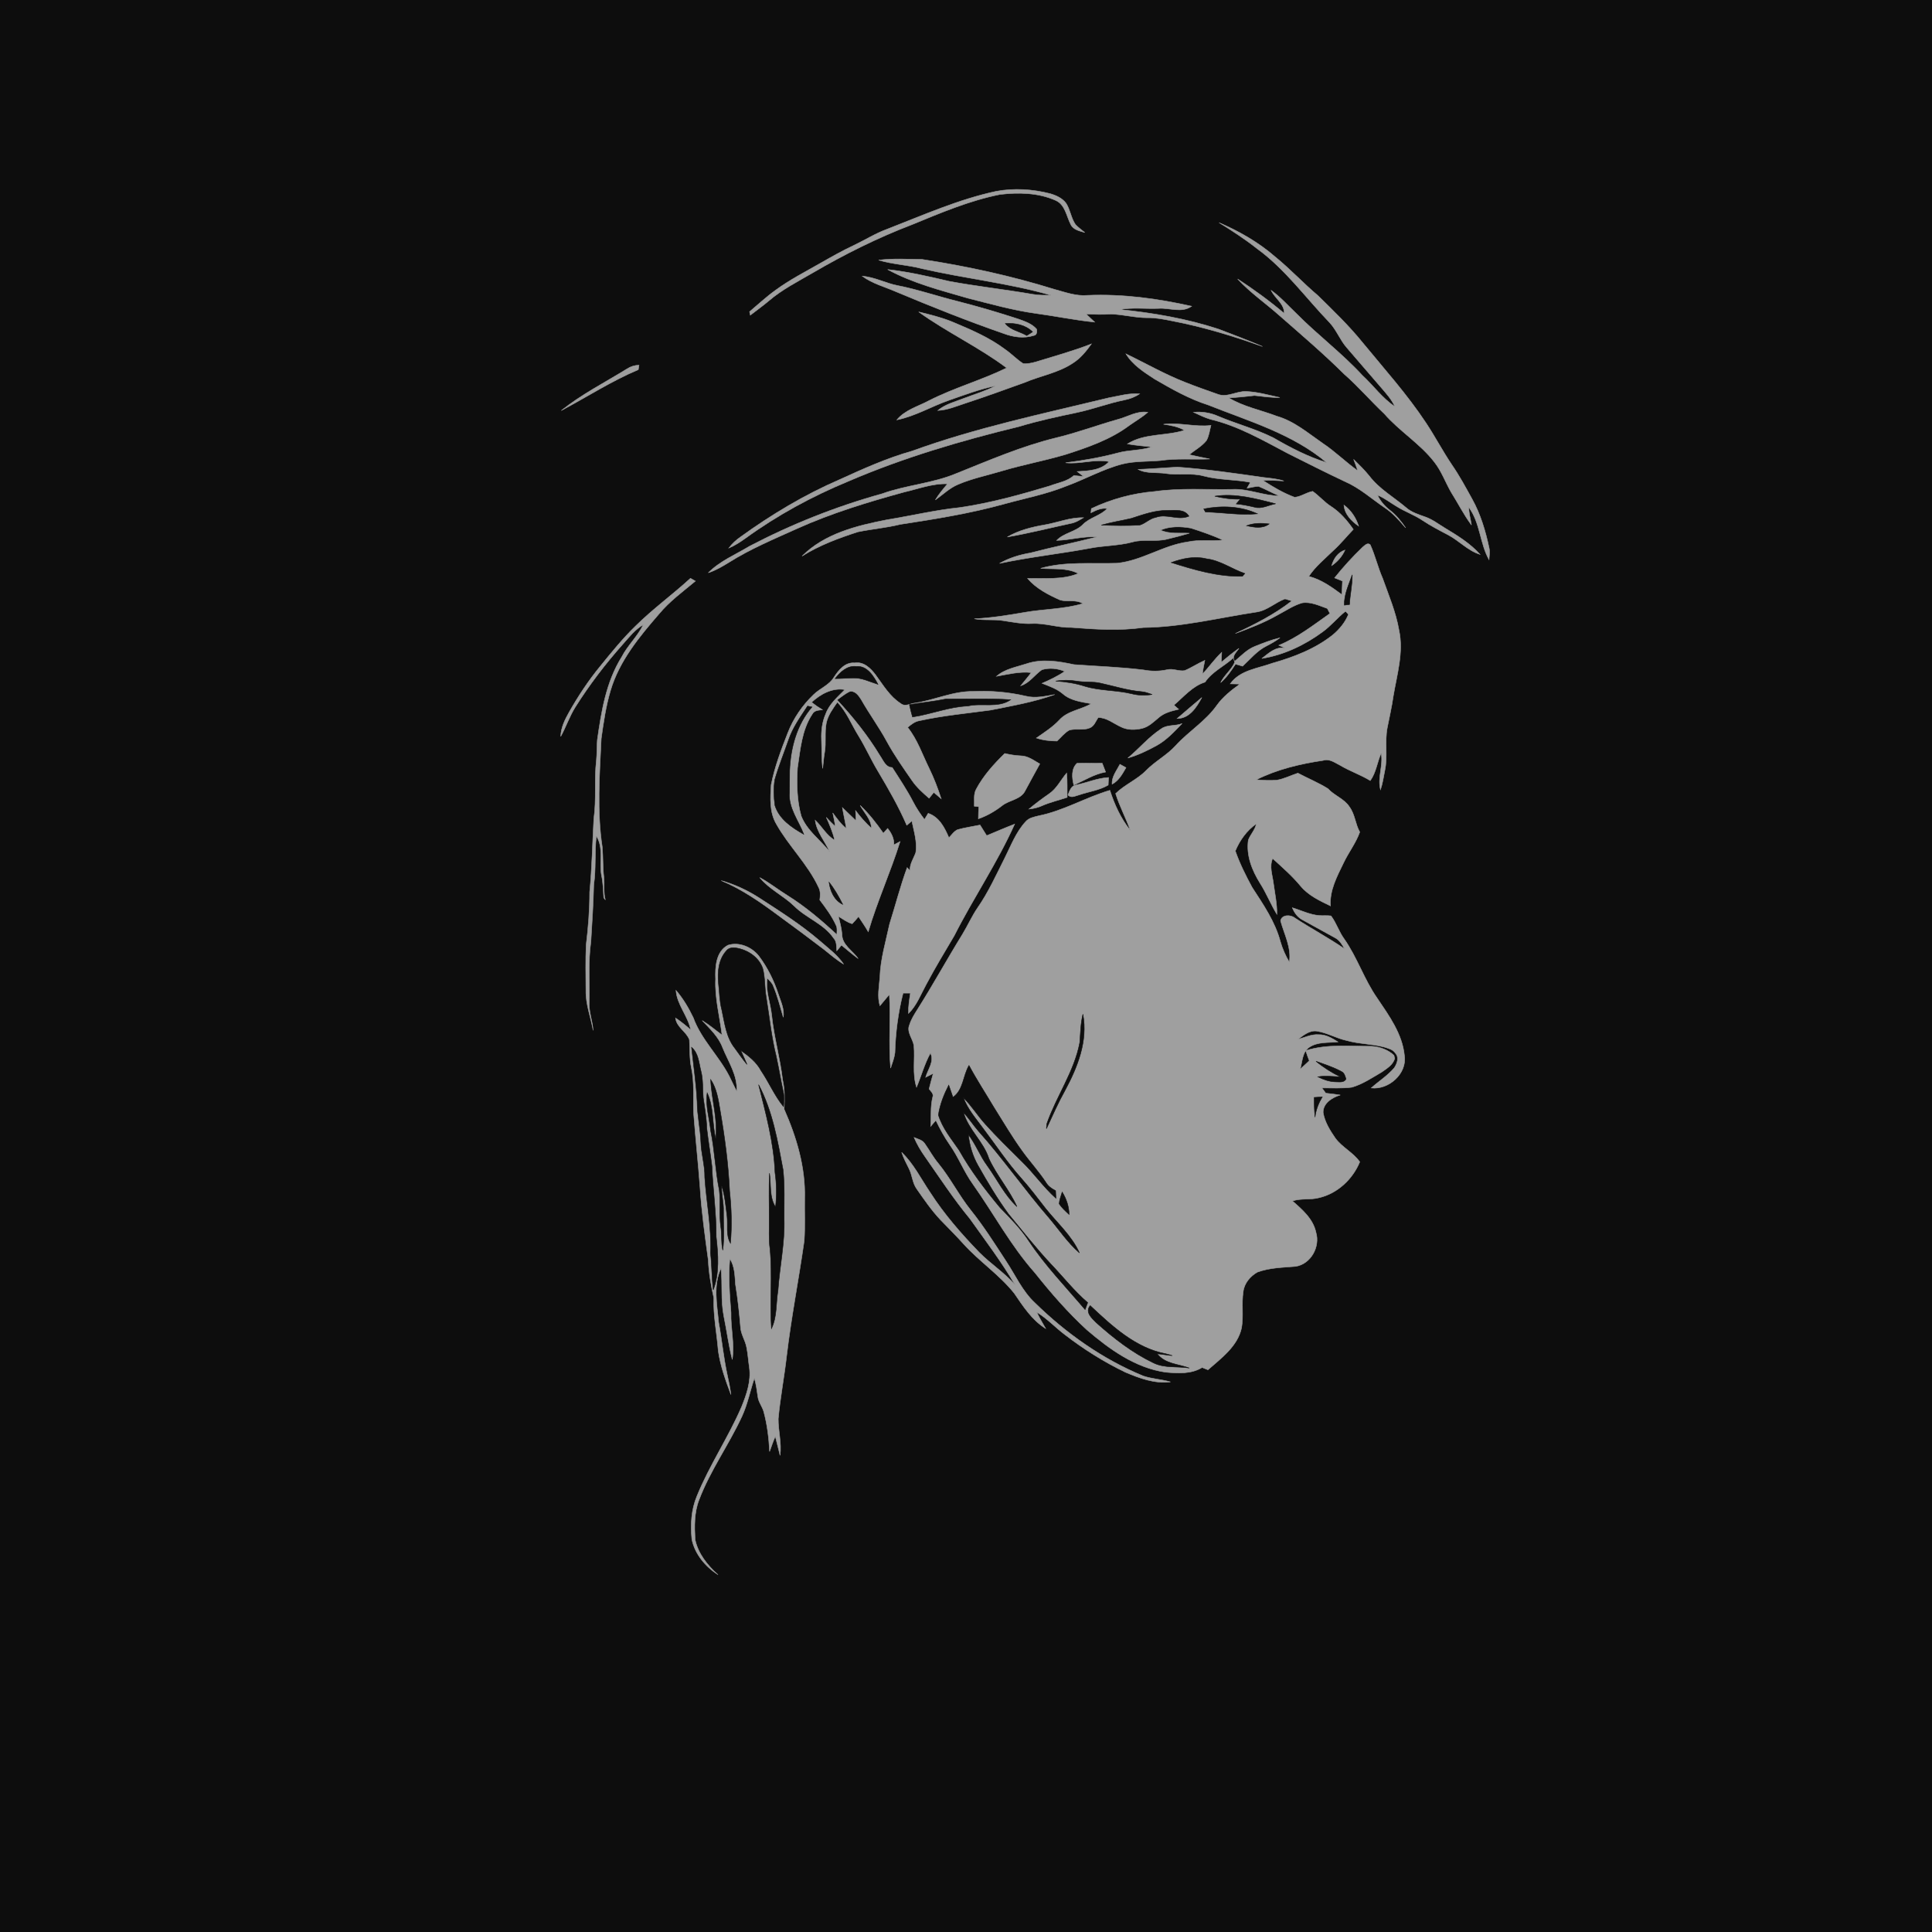 <?xml version="1.0" encoding="utf-8"?>
<svg xmlns="http://www.w3.org/2000/svg" height="1024pt" version="1.1" viewBox="0 0 1024 1024" width="1024pt">
<path d="M 0.00 0.00 L 1024.00 0.00 L 1024.00 1024.00 L 0.00 1024.00 L 0.00 0.00 Z" fill="#0d0d0d" opacity="1.00" stroke="#0d0d0d" stroke-width="0.25"/>
<path d="M 528.07 101.38 C 537.48 99.64 547.28 100.26 556.54 102.63 C 559.75 103.56 563.05 105.01 565.08 107.80 C 567.26 111.26 567.67 115.56 569.98 118.96 C 571.45 120.59 573.29 121.82 574.96 123.24 C 572.18 122.40 568.70 121.78 567.43 118.78 C 565.21 114.42 564.55 108.47 559.57 106.23 C 550.36 102.11 539.94 101.90 530.08 103.05 C 513.85 106.27 498.54 112.82 483.30 119.07 C 465.07 126.03 447.56 134.78 430.72 144.61 C 422.77 149.24 414.47 153.44 407.46 159.46 C 404.31 162.13 400.93 164.50 397.68 167.05 C 397.58 166.58 397.39 165.65 397.30 165.19 C 401.81 161.41 406.11 157.38 410.89 153.94 C 418.54 148.28 427.05 143.97 435.28 139.25 C 440.85 136.09 446.43 132.91 452.24 130.20 C 458.27 127.35 463.94 123.74 470.23 121.45 C 489.25 114.08 508.04 105.67 528.07 101.38 Z" fill="#9f9f9f" opacity="1.00" stroke="#9f9f9f" stroke-width="0.25"/>
<path d="M 646.15 118.02 C 656.85 122.64 667.09 128.47 675.89 136.16 C 683.79 142.55 690.67 150.05 698.44 156.59 C 706.67 164.67 715.02 172.69 722.28 181.69 C 733.72 195.63 745.84 209.09 755.81 224.17 C 760.64 231.45 764.69 239.22 769.58 246.46 C 773.56 252.23 776.88 258.42 780.27 264.55 C 784.74 272.61 787.37 281.54 789.28 290.51 C 789.70 292.54 789.38 294.61 789.21 296.65 C 784.33 287.89 784.57 277.06 778.48 268.86 C 778.51 272.05 779.44 275.12 779.89 278.25 C 775.80 272.72 772.72 266.55 769.05 260.74 C 766.04 255.45 763.98 249.59 760.15 244.78 C 752.58 235.04 741.78 228.56 733.71 219.29 C 726.49 212.50 720.06 204.91 712.58 198.40 C 701.51 187.42 689.64 177.31 677.93 167.05 C 670.68 160.60 662.58 155.04 655.99 147.88 C 664.57 153.45 672.85 159.51 680.67 166.11 C 680.82 161.02 675.71 158.17 673.75 153.89 C 678.64 157.38 682.63 161.92 686.96 166.05 C 698.23 177.47 711.17 187.12 722.06 198.95 C 727.91 204.34 732.60 211.03 739.28 215.47 C 737.55 211.53 734.57 208.40 731.83 205.16 C 725.77 198.25 719.88 191.19 713.83 184.27 C 710.30 180.25 708.46 175.08 704.86 171.13 C 692.09 157.89 681.23 142.61 666.19 131.71 C 659.84 126.68 653.03 122.28 646.15 118.02 Z" fill="#9f9f9f" opacity="1.00" stroke="#9f9f9f" stroke-width="0.25"/>
<path d="M 465.72 137.87 C 473.34 136.90 481.09 137.40 488.75 137.49 C 512.40 141.11 535.87 146.21 558.73 153.32 C 564.51 154.87 570.30 157.08 576.39 156.53 C 594.96 155.74 613.51 158.23 631.59 162.32 C 626.25 166.07 619.92 163.02 614.01 163.48 C 607.14 163.73 600.19 162.88 593.37 164.03 C 611.14 165.85 628.92 168.88 645.92 174.47 C 653.69 177.43 661.48 180.37 669.13 183.64 C 653.49 178.03 637.52 173.21 621.19 170.07 C 616.85 169.18 612.47 168.32 608.02 168.41 C 601.61 168.43 595.35 166.66 588.96 166.47 C 584.52 166.76 580.07 166.62 575.63 166.44 C 577.12 167.89 578.67 169.29 580.19 170.72 C 569.72 169.69 559.41 167.51 548.99 166.11 C 536.77 164.41 524.87 161.04 512.93 158.01 C 498.52 153.81 483.75 150.08 470.50 142.85 C 481.52 144.07 492.34 146.56 503.12 149.10 C 517.83 151.82 532.72 153.44 547.47 156.00 C 550.67 156.58 553.94 156.46 557.18 156.50 C 534.66 150.02 511.26 147.60 488.47 142.33 C 480.97 140.37 473.14 140.11 465.72 137.87 Z" fill="#9f9f9f" opacity="1.00" stroke="#9f9f9f" stroke-width="0.25"/>
<path d="M 457.05 146.38 C 463.55 146.85 469.36 150.13 475.70 151.34 C 486.43 153.45 496.79 157.03 507.40 159.66 C 518.38 162.46 529.26 165.66 540.02 169.20 C 543.41 170.42 547.06 171.67 549.47 174.51 C 549.68 175.85 549.57 177.62 547.89 177.83 C 542.71 179.50 536.99 178.66 531.98 176.77 C 512.74 170.10 493.82 162.54 475.05 154.67 C 469.01 152.01 462.43 150.35 457.05 146.38 Z" fill="#9f9f9f" opacity="1.00" stroke="#9f9f9f" stroke-width="0.25"/>
<path d="M 486.94 165.32 C 492.95 166.78 498.99 168.24 504.73 170.60 C 514.46 174.68 524.29 178.84 532.78 185.23 C 536.10 187.51 538.88 190.52 542.27 192.69 C 544.58 192.94 546.90 192.42 549.12 191.79 C 558.95 188.77 568.88 186.03 578.47 182.29 C 575.70 186.13 572.66 189.91 568.61 192.47 C 560.85 197.63 551.47 199.15 543.00 202.75 C 532.64 206.49 522.29 210.24 511.82 213.67 C 506.98 215.25 502.19 217.33 497.04 217.58 C 501.08 214.18 506.30 212.94 511.11 211.05 C 516.69 208.91 522.49 207.25 527.80 204.46 C 519.32 206.20 511.19 209.29 503.03 212.12 C 493.71 215.35 485.09 220.59 475.35 222.55 C 479.66 217.27 486.52 215.48 492.31 212.38 C 505.64 205.59 520.15 201.56 533.58 195.01 C 518.81 183.94 501.91 176.10 486.94 165.32 Z" fill="#9f9f9f" opacity="1.00" stroke="#9f9f9f" stroke-width="0.25"/>
<path d="M 532.83 171.47 C 537.99 171.09 543.43 172.17 547.27 175.88 C 546.25 176.53 545.23 177.18 544.22 177.83 C 540.44 175.63 535.72 175.02 532.83 171.47 Z" fill="#0d0d0d" opacity="1.00" stroke="#0d0d0d" stroke-width="0.25"/>
<path d="M 596.78 187.56 C 607.30 192.62 617.45 198.47 628.36 202.71 C 634.02 204.95 639.76 206.97 645.51 208.99 C 650.51 210.84 655.36 207.27 660.42 207.49 C 666.49 207.68 672.40 209.45 678.32 210.69 C 673.82 210.82 669.38 210.12 664.94 209.63 C 660.39 210.15 655.84 210.68 651.25 210.86 C 659.05 215.60 668.24 217.34 676.71 220.58 C 685.95 223.23 693.30 229.61 701.06 234.96 C 707.64 239.32 713.22 244.95 719.64 249.49 C 718.96 247.46 718.22 245.47 717.46 243.48 C 720.32 246.30 723.20 249.11 725.73 252.25 C 730.96 259.13 738.61 263.45 745.13 268.94 C 748.05 271.58 751.86 272.70 755.48 274.01 C 759.36 275.37 762.60 277.96 766.10 280.04 C 772.65 284.00 779.31 288.11 784.46 293.87 C 777.95 291.84 773.33 286.52 767.39 283.43 C 762.83 281.05 758.26 278.66 753.97 275.80 C 749.69 272.91 744.77 271.22 740.40 268.49 C 736.96 266.47 733.82 263.94 730.11 262.42 C 731.57 265.63 733.94 268.30 736.71 270.45 C 740.04 273.01 742.66 276.31 745.02 279.76 C 741.64 275.86 738.24 271.90 733.88 269.06 C 726.90 264.26 720.47 258.48 712.62 255.11 C 702.52 250.37 692.58 245.29 682.60 240.31 C 669.38 233.34 656.22 225.68 641.54 222.22 C 638.44 221.31 635.54 219.84 632.62 218.51 C 637.07 218.08 641.52 218.78 645.62 220.59 C 655.29 224.71 665.56 227.34 674.97 232.08 C 683.95 237.28 693.26 242.12 703.21 245.21 C 685.14 229.94 661.96 223.23 640.36 214.64 C 630.31 211.43 621.09 206.20 612.01 200.93 C 606.36 197.24 600.37 193.46 596.78 187.56 Z" fill="#9f9f9f" opacity="1.00" stroke="#9f9f9f" stroke-width="0.25"/>
<path d="M 332.32 195.52 C 334.21 194.27 336.41 193.59 338.68 193.54 C 338.59 194.14 338.40 195.33 338.31 195.93 C 324.10 201.92 311.08 210.36 297.49 217.60 C 308.28 209.02 320.62 202.73 332.32 195.52 Z" fill="#9f9f9f" opacity="1.00" stroke="#9f9f9f" stroke-width="0.25"/>
<path d="M 587.71 210.85 C 593.09 209.88 598.48 208.26 604.01 208.74 C 601.56 210.41 598.77 211.46 595.87 212.01 C 587.33 213.74 579.16 216.90 570.63 218.68 C 560.36 220.84 550.09 223.04 540.04 226.09 C 509.16 233.59 478.55 242.60 449.34 255.20 C 430.24 263.11 411.97 273.06 395.22 285.20 C 392.40 287.21 389.50 289.15 386.29 290.49 C 388.01 288.16 390.17 286.22 392.53 284.57 C 408.95 272.71 426.40 262.24 445.01 254.20 C 457.55 248.47 470.17 242.79 483.47 239.05 C 517.36 226.72 552.73 219.33 587.71 210.85 Z" fill="#9f9f9f" opacity="1.00" stroke="#9f9f9f" stroke-width="0.25"/>
<path d="M 592.33 222.34 C 597.65 221.00 602.63 217.61 608.35 218.52 C 605.30 221.18 601.79 223.20 598.50 225.52 C 588.54 232.99 576.58 237.06 564.86 240.86 C 553.66 244.17 542.14 246.28 530.95 249.63 C 523.23 251.95 515.26 253.56 507.83 256.74 C 503.27 258.63 499.74 262.15 495.77 264.96 C 497.59 261.89 499.92 259.17 502.21 256.44 C 494.27 256.15 486.77 259.09 479.16 260.83 C 459.89 266.13 440.69 271.94 422.44 280.17 C 410.18 285.71 397.68 290.90 386.28 298.11 C 382.82 300.23 379.30 302.32 375.42 303.58 C 381.61 297.35 389.91 293.95 397.33 289.47 C 419.64 277.81 443.17 268.47 467.43 261.73 C 480.30 257.08 494.24 256.28 506.89 250.96 C 524.31 243.98 541.61 236.46 559.90 232.02 C 570.88 229.38 581.47 225.42 592.33 222.34 Z" fill="#9f9f9f" opacity="1.00" stroke="#9f9f9f" stroke-width="0.25"/>
<path d="M 616.68 224.88 C 625.08 223.77 633.39 226.48 641.82 225.46 C 641.11 228.15 640.81 231.02 639.44 233.48 C 636.97 236.59 633.35 238.47 630.34 240.99 C 633.95 241.79 637.56 242.57 641.19 243.28 C 632.45 243.64 623.66 242.81 614.98 244.10 C 608.27 244.69 601.45 244.31 594.87 245.94 C 584.46 248.65 575.04 254.03 564.98 257.69 C 554.48 261.93 543.31 264.06 532.44 267.06 C 514.30 272.11 495.68 275.09 477.11 277.93 C 469.75 279.75 462.19 280.37 454.79 281.88 C 444.53 285.18 434.28 288.96 425.12 294.74 C 437.05 282.83 454.08 278.61 470.11 275.49 C 483.02 273.39 495.79 270.34 508.82 268.99 C 525.03 266.63 540.87 262.21 556.54 257.51 C 560.80 255.86 565.69 255.22 569.17 252.03 C 570.85 252.26 572.55 252.40 574.26 252.50 C 573.15 251.63 572.05 250.78 570.96 249.93 C 576.85 249.57 583.57 249.35 587.87 244.66 C 580.12 243.15 572.52 246.14 564.79 245.27 C 574.08 244.09 583.34 242.51 592.39 240.08 C 598.34 238.43 604.66 238.86 610.54 236.87 C 606.20 236.40 601.85 236.08 597.56 235.29 C 606.60 229.54 617.88 231.23 627.77 228.06 C 624.38 226.08 620.51 225.42 616.68 224.88 Z" fill="#9f9f9f" opacity="1.00" stroke="#9f9f9f" stroke-width="0.25"/>
<path d="M 603.29 248.80 C 610.20 248.54 617.08 247.93 623.98 247.56 C 639.39 248.67 654.70 250.91 669.99 253.09 C 673.50 253.50 677.06 253.79 680.45 254.91 C 676.78 254.70 673.12 254.44 669.45 254.69 C 674.73 258.12 680.25 261.38 686.16 263.56 C 689.55 263.31 692.40 260.99 695.75 260.42 C 699.22 262.85 701.95 266.21 705.57 268.48 C 710.34 271.58 714.07 275.95 717.29 280.59 C 713.73 284.29 710.52 288.30 706.71 291.75 C 702.22 296.18 697.19 300.15 693.70 305.48 C 700.31 307.19 705.82 311.18 711.22 315.16 C 711.31 312.76 711.40 310.36 711.54 307.96 C 710.13 307.41 708.74 306.85 707.36 306.29 C 711.92 300.57 716.87 295.15 722.15 290.08 C 723.29 289.19 724.74 287.39 726.24 288.70 C 728.88 294.45 730.25 300.68 732.80 306.47 C 736.02 315.52 739.85 324.46 741.48 333.97 C 744.03 345.70 740.39 357.48 738.46 369.01 C 737.69 374.61 736.36 380.11 735.30 385.66 C 733.84 393.15 735.59 400.87 733.99 408.34 C 733.29 411.77 732.81 415.26 731.69 418.58 C 730.00 412.10 733.27 405.70 732.04 399.21 C 729.91 403.98 729.38 409.41 726.28 413.75 C 721.17 410.61 715.43 408.71 710.30 405.63 C 707.51 404.25 704.59 401.94 701.32 403.04 C 689.13 404.84 676.93 407.73 665.85 413.27 C 669.42 413.60 673.02 413.74 676.61 413.51 C 680.55 412.88 684.14 410.99 687.91 409.77 C 693.17 412.56 698.76 414.84 703.82 418.00 C 707.21 421.74 712.46 423.34 715.25 427.69 C 718.18 431.64 718.31 436.77 720.70 441.00 C 718.67 446.77 714.82 451.67 712.20 457.16 C 708.72 464.37 704.59 471.88 705.20 480.16 C 699.48 477.40 693.51 474.63 689.36 469.64 C 684.92 464.26 679.66 459.69 674.53 455.01 C 672.65 459.27 674.40 463.75 674.94 468.10 C 675.68 473.58 676.89 479.03 676.78 484.60 C 673.53 479.27 671.24 473.41 667.88 468.14 C 663.63 461.36 660.46 453.40 661.63 445.27 C 662.75 442.25 665.26 439.89 665.87 436.64 C 660.82 440.13 657.04 445.44 654.74 451.02 C 657.07 457.72 660.28 464.10 663.65 470.34 C 669.54 479.39 675.83 488.52 678.63 499.10 C 679.73 502.90 681.35 506.53 683.37 509.94 C 684.57 502.23 680.70 495.25 678.73 488.06 C 679.34 484.70 684.02 484.73 686.21 486.48 C 694.89 492.17 704.09 497.02 712.63 502.91 C 711.44 500.76 710.15 498.51 707.97 497.25 C 702.17 494.01 696.34 490.82 690.52 487.63 C 687.85 486.31 686.06 483.82 684.96 481.12 C 689.68 482.53 694.20 484.84 699.19 485.25 C 701.27 485.40 703.38 485.15 705.46 485.44 C 708.29 489.16 709.62 493.78 712.38 497.57 C 719.35 507.44 723.01 519.17 729.94 529.06 C 736.20 538.35 743.25 547.97 744.38 559.47 C 745.87 569.07 736.01 577.72 726.79 576.65 C 730.81 573.03 735.51 570.12 739.02 565.96 C 740.47 563.78 741.72 560.45 739.61 558.26 C 738.30 556.13 735.69 555.65 733.50 554.93 C 727.07 553.25 720.32 553.33 713.91 551.54 C 708.42 550.37 703.48 547.37 697.93 546.51 C 694.00 545.98 690.82 548.75 687.87 550.90 C 691.52 549.91 695.06 548.09 698.94 548.39 C 702.70 548.29 706.05 550.30 709.14 552.22 C 704.03 552.78 698.45 552.05 693.95 555.06 C 690.12 557.62 690.32 562.77 689.10 566.74 C 690.71 565.23 692.32 563.71 693.96 562.22 C 693.23 560.46 692.64 558.65 692.07 556.85 C 703.39 553.27 715.32 554.56 726.98 554.55 C 731.27 554.83 735.66 556.35 738.82 559.36 C 738.92 559.77 739.11 560.59 739.21 561.00 C 738.36 564.39 735.02 566.33 732.34 568.23 C 727.24 571.20 722.25 574.60 716.54 576.27 C 711.27 576.95 705.93 576.61 700.64 576.63 C 701.32 577.55 702.01 578.48 702.70 579.42 C 705.26 579.66 707.81 580.00 710.37 580.39 C 706.15 581.62 701.11 584.77 701.30 589.71 C 702.11 594.69 704.91 599.12 707.72 603.23 C 711.32 608.15 717.16 610.80 720.70 615.82 C 716.99 624.93 708.97 632.46 699.32 634.78 C 694.64 636.09 689.64 634.98 685.01 636.55 C 690.25 641.11 695.99 646.07 697.49 653.21 C 699.77 660.80 694.78 669.95 686.71 671.22 C 679.91 671.79 672.91 671.87 666.43 674.26 C 662.64 676.41 659.43 680.18 658.93 684.64 C 657.96 690.98 659.16 697.47 658.06 703.80 C 655.93 713.57 647.34 719.79 640.25 726.03 C 639.20 725.61 638.17 725.20 637.14 724.80 C 631.32 728.35 624.33 727.88 617.82 727.31 C 601.74 725.01 588.13 715.16 576.09 704.87 C 566.01 695.63 557.01 685.27 548.51 674.58 C 535.75 660.24 526.70 643.19 515.65 627.60 C 510.90 621.01 508.05 613.31 503.36 606.70 C 500.53 602.62 498.16 598.26 496.02 593.80 C 495.09 594.85 494.18 595.91 493.28 596.98 C 493.66 591.80 493.06 586.55 494.36 581.47 C 495.01 579.67 493.39 578.45 492.43 577.19 C 493.11 574.43 493.88 571.70 494.62 568.96 C 493.28 569.61 491.94 570.30 490.61 570.98 C 491.77 566.82 495.39 562.54 493.15 558.15 C 489.98 563.87 488.31 570.24 485.79 576.25 C 483.46 569.08 485.06 561.50 484.39 554.15 C 483.79 550.42 480.36 546.98 482.09 543.11 C 482.97 540.24 484.60 537.70 486.18 535.18 C 494.50 522.04 501.97 508.40 510.14 495.17 C 512.94 490.57 515.11 485.61 518.15 481.16 C 523.92 472.87 528.07 463.62 532.61 454.63 C 535.90 448.09 538.53 441.02 543.57 435.56 C 545.29 433.50 548.03 433.01 550.50 432.40 C 563.70 429.75 575.41 422.68 588.25 418.88 C 590.70 426.47 594.06 433.89 599.11 440.13 C 596.74 433.50 593.39 427.32 591.31 420.59 C 596.17 415.84 602.67 413.27 607.44 408.42 C 612.25 403.49 618.52 400.29 623.16 395.17 C 630.00 387.65 638.97 382.30 644.90 373.92 C 648.18 369.33 652.63 365.83 657.18 362.57 C 655.46 362.53 653.75 362.50 652.05 362.45 C 657.26 355.12 666.70 354.34 674.50 351.47 C 685.85 348.25 697.15 343.90 706.46 336.48 C 709.95 333.53 712.98 329.90 714.70 325.63 C 714.32 325.21 713.54 324.38 713.16 323.97 C 708.87 327.36 705.43 331.71 700.98 334.92 C 691.49 341.91 680.48 347.14 668.80 349.01 C 672.44 346.23 676.15 342.57 681.18 343.50 C 680.05 342.99 678.93 342.50 677.81 342.02 C 687.70 337.97 696.21 331.28 704.89 325.17 C 704.54 324.50 703.85 323.17 703.50 322.50 C 699.19 321.03 694.82 318.79 690.14 319.54 C 685.49 320.89 681.46 323.70 677.21 325.93 C 670.11 329.99 662.45 332.93 654.81 335.75 C 665.25 330.88 675.60 325.62 684.72 318.49 C 683.81 318.22 681.97 317.68 681.06 317.41 C 675.83 319.34 671.60 323.60 665.94 324.39 C 646.00 327.41 626.24 332.41 605.99 332.61 C 593.39 334.40 580.54 333.57 567.91 332.57 C 560.84 332.78 554.04 330.15 546.96 330.50 C 541.87 330.76 536.88 329.74 531.88 328.98 C 526.77 328.11 521.53 328.96 516.43 327.97 C 525.43 327.54 534.33 326.08 543.20 324.55 C 553.41 322.76 563.96 322.91 573.96 319.91 C 570.30 317.59 565.90 319.10 561.96 318.05 C 555.61 315.22 549.23 311.96 544.62 306.59 C 553.58 306.34 563.06 307.49 571.53 303.97 C 565.33 300.74 558.27 301.82 551.58 301.22 C 564.76 297.48 578.53 298.96 592.04 298.51 C 605.21 297.21 616.43 289.05 629.48 287.23 C 635.67 285.86 642.02 286.93 648.27 286.25 C 642.74 283.75 636.98 281.77 631.21 279.90 C 625.88 278.96 620.12 278.79 615.06 280.98 C 619.91 283.20 625.26 282.35 630.41 282.63 C 626.60 283.74 622.76 284.77 618.90 285.68 C 612.76 287.36 606.28 285.55 600.15 287.31 C 592.69 289.30 584.88 289.10 577.34 290.63 C 561.53 293.54 545.53 295.27 529.80 298.61 C 534.85 295.74 540.42 294.03 546.12 293.07 C 557.80 290.01 569.64 287.59 581.34 284.62 C 574.16 284.04 567.18 286.30 560.04 286.44 C 563.93 282.36 570.08 281.99 573.99 277.99 C 577.66 274.25 583.25 273.39 586.85 269.56 C 583.73 269.04 580.91 270.46 578.21 271.79 C 578.27 271.23 578.39 270.11 578.45 269.55 C 588.98 264.56 600.37 261.44 612.00 260.50 C 625.59 258.56 639.35 259.61 653.03 259.37 C 661.60 258.90 669.61 262.79 678.16 262.84 C 674.35 261.33 670.80 259.27 667.02 257.75 C 664.97 257.84 662.98 258.43 660.96 258.72 C 661.54 257.69 662.13 256.67 662.73 255.66 C 654.56 254.07 646.12 254.44 638.03 252.30 C 631.48 250.46 624.62 252.04 617.98 250.97 C 613.08 250.17 607.84 251.22 603.29 248.80 Z" fill="#9f9f9f" opacity="1.00" stroke="#9f9f9f" stroke-width="0.25"/>
<path d="M 643.86 263.00 C 654.80 261.30 665.60 264.35 676.11 267.01 C 672.41 267.64 668.73 269.93 664.93 268.80 C 661.73 268.05 658.51 267.37 655.24 267.08 C 655.77 266.45 656.85 265.17 657.38 264.53 C 652.81 264.68 648.29 264.05 643.86 263.00 Z" fill="#0d0d0d" opacity="1.00" stroke="#0d0d0d" stroke-width="0.25"/>
<path d="M 638.01 269.74 C 647.49 267.86 657.56 268.23 666.46 272.32 C 657.23 273.21 648.10 271.58 638.90 271.35 C 638.68 270.94 638.23 270.14 638.01 269.74 Z" fill="#0d0d0d" opacity="1.00" stroke="#0d0d0d" stroke-width="0.25"/>
<path d="M 720.10 278.82 C 716.32 276.25 712.66 272.49 712.32 267.70 C 716.08 270.44 718.68 274.43 720.10 278.82 Z" fill="#9f9f9f" opacity="1.00" stroke="#9f9f9f" stroke-width="0.25"/>
<path d="M 599.53 274.79 C 605.84 272.76 612.23 270.40 618.96 270.51 C 622.91 270.60 627.72 269.63 630.16 273.59 C 624.37 276.07 618.37 272.03 612.59 274.22 C 609.37 274.77 607.11 277.44 604.06 278.31 C 597.29 278.70 590.49 278.55 583.72 278.32 C 588.91 276.82 594.27 276.03 599.53 274.79 Z" fill="#0d0d0d" opacity="1.00" stroke="#0d0d0d" stroke-width="0.25"/>
<path d="M 553.69 278.19 C 560.56 277.02 567.18 274.18 574.24 274.39 C 572.47 275.45 570.69 276.57 568.70 277.16 C 557.10 279.65 545.60 282.59 533.91 284.61 C 539.97 281.07 546.83 279.37 553.69 278.19 Z" fill="#9f9f9f" opacity="1.00" stroke="#9f9f9f" stroke-width="0.25"/>
<path d="M 660.73 278.63 C 664.55 277.17 668.68 277.18 672.69 277.69 C 669.18 280.37 664.70 279.52 660.73 278.63 Z" fill="#0d0d0d" opacity="1.00" stroke="#0d0d0d" stroke-width="0.25"/>
<path d="M 705.81 299.81 C 706.86 296.13 709.09 292.79 712.87 291.52 C 711.36 294.90 708.88 297.75 705.81 299.81 Z" fill="#9f9f9f" opacity="1.00" stroke="#9f9f9f" stroke-width="0.25"/>
<path d="M 620.77 298.16 C 626.71 296.01 633.09 294.59 639.37 296.16 C 646.77 297.02 652.87 301.60 659.77 303.97 C 659.34 304.46 658.92 304.95 658.51 305.44 C 645.58 305.77 632.98 302.00 620.77 298.16 Z" fill="#0d0d0d" opacity="1.00" stroke="#0d0d0d" stroke-width="0.25"/>
<path d="M 712.54 320.74 C 712.33 315.09 714.92 309.88 716.71 304.66 C 716.81 309.95 715.52 315.13 715.26 320.40 C 714.58 320.48 713.22 320.65 712.54 320.74 Z" fill="#0d0d0d" opacity="1.00" stroke="#0d0d0d" stroke-width="0.25"/>
<path d="M 336.84 331.85 C 345.99 322.77 356.48 315.21 365.96 306.51 C 366.61 306.88 367.92 307.62 368.57 307.99 C 361.94 313.53 354.86 318.68 349.31 325.38 C 338.81 337.49 328.24 350.29 323.60 365.94 C 321.11 374.24 319.87 382.88 318.67 391.44 C 317.78 410.62 316.31 429.98 319.23 449.07 C 319.67 454.37 319.43 459.70 320.06 464.99 C 320.49 468.96 319.73 473.05 320.85 476.94 C 320.53 476.58 320.27 476.17 319.99 475.80 C 319.73 471.84 319.68 467.85 318.81 463.96 C 317.54 457.06 320.13 449.40 316.08 443.12 C 315.09 451.73 315.96 460.45 314.69 469.04 C 314.47 479.06 313.80 489.05 313.19 499.05 C 311.70 509.65 312.53 520.40 312.33 531.07 C 311.97 536.20 314.03 541.06 314.38 546.13 C 313.12 539.09 310.40 532.25 310.55 525.01 C 310.51 516.98 310.32 508.95 310.67 500.94 C 311.80 491.62 312.55 482.25 312.54 472.85 C 313.80 459.94 314.01 446.96 314.74 434.01 C 316.22 423.73 314.88 413.30 316.11 403.00 C 316.47 399.36 316.28 395.70 316.61 392.07 C 318.76 377.00 321.27 361.44 329.47 348.29 C 332.65 342.11 337.94 337.33 340.97 331.09 C 336.62 333.58 333.51 337.61 330.23 341.29 C 320.88 351.79 312.32 363.00 304.83 374.90 C 301.79 379.79 299.96 385.30 297.20 390.34 C 297.31 385.66 299.42 381.41 301.67 377.43 C 306.51 368.91 311.93 360.69 318.16 353.12 C 324.11 345.79 330.06 338.43 336.84 331.85 Z" fill="#9f9f9f" opacity="1.00" stroke="#9f9f9f" stroke-width="0.25"/>
<path d="M 665.25 342.54 C 669.55 340.83 673.87 339.12 678.39 338.06 C 676.21 339.72 673.83 341.06 671.40 342.31 C 666.31 344.81 662.69 349.31 658.61 353.09 C 657.36 352.71 656.10 352.34 654.85 351.98 C 652.55 355.49 650.19 359.03 646.98 361.78 C 648.88 357.77 652.76 355.04 654.46 350.96 C 654.27 350.39 653.88 349.26 653.69 348.69 C 648.82 353.15 642.47 355.94 638.69 361.54 C 631.99 363.63 627.37 369.33 622.19 373.72 C 622.82 374.28 624.09 375.39 624.72 375.94 C 621.06 376.80 617.22 377.72 614.29 380.22 C 611.52 382.51 608.86 385.24 605.24 386.09 C 601.57 386.93 597.49 386.99 594.07 385.23 C 590.13 383.44 586.59 380.31 582.05 380.32 C 580.72 382.27 579.90 384.98 577.49 385.84 C 574.08 387.23 570.24 385.98 566.77 386.97 C 564.18 388.38 562.37 390.80 560.24 392.77 C 556.53 392.75 552.83 392.35 549.30 391.16 C 553.51 388.21 557.91 385.44 561.45 381.65 C 565.86 376.72 572.91 376.22 578.39 372.98 C 573.15 372.02 567.44 371.38 563.28 367.70 C 560.09 365.02 556.12 363.67 552.31 362.17 C 556.47 360.37 560.58 358.41 564.33 355.85 C 560.56 354.20 556.15 353.82 552.21 354.97 C 548.34 357.67 545.70 362.00 540.98 363.48 C 542.82 361.12 544.84 358.91 546.59 356.48 C 540.34 355.82 534.26 357.37 528.16 358.46 C 532.61 354.55 538.60 353.61 544.05 351.82 C 552.21 349.05 561.00 350.48 569.22 352.25 C 581.51 353.16 593.83 353.56 606.07 355.07 C 610.19 355.86 614.46 355.88 618.56 354.97 C 621.69 354.15 624.77 355.96 627.92 355.42 C 631.60 353.86 634.93 351.60 638.59 350.00 C 638.10 352.43 637.57 354.84 637.32 357.31 C 640.83 353.55 643.76 349.28 647.53 345.75 C 647.45 347.49 647.37 349.23 647.32 350.98 C 650.34 348.42 653.43 345.92 656.66 343.63 C 655.36 345.72 652.55 347.85 654.42 350.48 C 657.85 347.62 660.98 344.18 665.25 342.54 Z" fill="#9f9f9f" opacity="1.00" stroke="#9f9f9f" stroke-width="0.25"/>
<path d="M 442.04 358.93 C 444.50 355.14 447.95 350.87 453.01 351.36 C 457.80 350.57 461.51 354.25 464.12 357.75 C 468.09 363.13 471.60 369.17 477.37 372.85 C 479.62 374.79 482.48 372.92 484.98 372.63 C 495.42 371.08 505.25 366.23 515.96 366.47 C 525.28 366.04 534.61 366.85 543.71 368.97 C 548.79 370.26 554.00 369.00 559.03 368.12 C 547.96 372.10 536.31 374.10 524.81 376.40 C 512.31 378.09 499.70 379.26 487.35 381.98 C 484.89 382.38 482.92 383.96 481.07 385.53 C 486.26 392.00 488.86 399.96 492.50 407.30 C 495.02 412.48 497.08 417.87 498.84 423.34 C 497.51 422.24 496.21 421.11 494.92 419.98 C 494.09 421.01 493.26 422.04 492.44 423.08 C 489.14 420.24 485.86 417.30 483.39 413.69 C 478.73 406.96 474.00 400.24 470.07 393.04 C 465.93 385.36 460.71 378.33 456.43 370.73 C 455.09 368.61 453.05 365.73 450.15 366.59 C 447.81 367.77 445.78 369.46 443.65 370.98 C 452.15 380.13 460.01 389.93 466.46 400.64 C 468.16 403.05 469.38 406.76 472.89 406.78 C 476.73 412.77 480.70 418.69 483.98 425.02 C 485.68 428.31 487.73 431.40 489.99 434.33 C 490.65 433.24 491.31 432.16 491.97 431.07 C 497.79 433.05 500.70 438.71 502.94 444.01 C 504.39 442.53 505.60 440.63 507.54 439.73 C 511.44 438.64 515.48 438.10 519.44 437.27 C 520.59 439.15 521.76 441.03 522.96 442.90 C 527.90 440.85 532.79 438.71 537.78 436.79 C 528.60 457.27 515.91 475.89 505.79 495.89 C 500.73 504.46 495.57 512.98 490.90 521.78 C 488.01 527.04 485.89 532.88 481.52 537.17 C 481.40 533.53 481.99 529.94 482.53 526.37 C 481.23 526.37 479.94 526.37 478.65 526.37 C 476.00 536.68 474.64 547.33 474.33 557.96 C 473.98 560.78 472.92 563.44 472.03 566.12 C 470.92 553.14 472.14 540.09 471.39 527.09 C 469.67 529.06 468.07 531.11 466.37 533.09 C 464.89 528.13 465.99 522.99 466.36 517.97 C 466.67 508.37 469.49 499.11 471.49 489.78 C 474.64 479.81 477.21 469.65 480.81 459.83 C 481.31 460.37 481.80 460.92 482.31 461.48 C 482.11 457.93 484.27 455.02 485.39 451.82 C 486.23 446.15 484.40 440.62 483.30 435.13 C 482.40 435.88 481.50 436.64 480.61 437.40 C 476.30 427.45 470.87 418.03 465.33 408.72 C 461.66 402.62 458.79 396.08 455.06 390.02 C 451.32 384.05 448.81 377.28 443.80 372.17 C 441.44 375.59 438.84 379.04 437.96 383.19 C 436.97 388.28 437.94 393.53 437.07 398.65 C 436.56 401.50 436.41 404.40 436.03 407.28 C 435.40 402.22 435.61 397.10 435.41 392.02 C 435.22 387.36 435.78 382.63 437.68 378.33 C 439.60 373.08 444.01 369.40 447.81 365.52 C 441.13 364.40 434.90 367.85 430.15 372.23 C 431.98 373.68 433.92 375.01 435.92 376.22 C 433.88 376.45 431.52 376.43 430.49 378.56 C 424.92 386.95 424.17 397.32 422.69 407.01 C 422.23 415.52 422.33 424.22 424.64 432.48 C 427.64 440.19 434.69 445.13 439.74 451.41 C 437.22 445.82 432.87 440.98 432.06 434.72 C 435.68 438.09 438.00 442.76 442.39 445.31 C 441.42 441.11 439.72 437.14 437.96 433.22 C 439.49 434.88 441.04 436.51 442.72 438.03 C 442.41 435.62 441.91 433.24 441.39 430.87 C 443.56 433.80 445.69 436.83 448.57 439.13 C 447.98 435.42 447.10 431.76 446.49 428.05 C 448.90 430.35 451.26 432.71 453.70 434.99 C 453.63 433.20 453.55 431.42 453.48 429.65 C 456.01 432.99 458.77 436.16 461.88 438.99 C 461.78 434.22 458.04 430.84 455.92 426.88 C 460.56 431.29 464.53 436.36 468.18 441.61 C 468.94 440.76 469.70 439.91 470.48 439.08 C 472.47 441.60 473.97 444.49 473.77 447.78 C 474.86 447.18 475.95 446.59 477.06 446.02 C 472.05 462.16 464.95 477.60 460.19 493.84 C 458.59 491.09 456.79 488.47 455.04 485.82 C 453.94 487.10 452.88 488.43 451.67 489.62 C 448.95 488.86 446.72 487.05 444.32 485.65 C 445.18 488.73 445.95 491.85 446.27 495.05 C 446.16 500.79 451.89 503.80 454.83 508.08 C 451.77 505.84 448.93 503.34 446.00 500.96 C 445.15 501.95 444.33 502.96 443.51 503.96 C 443.31 501.64 443.58 499.05 441.84 497.23 C 436.57 489.50 427.23 486.59 420.82 480.10 C 415.15 474.65 407.69 471.27 402.69 465.13 C 407.88 467.88 412.46 471.63 417.47 474.69 C 426.91 480.61 435.41 487.84 443.58 495.38 C 443.50 493.83 443.89 492.19 443.27 490.73 C 441.06 485.73 437.77 481.33 434.50 476.99 C 434.78 474.75 434.99 472.37 433.88 470.31 C 428.16 458.00 418.05 448.47 411.45 436.70 C 407.79 430.42 408.29 422.97 408.73 416.00 C 410.59 406.49 414.05 397.40 417.57 388.40 C 420.54 380.76 425.29 373.86 431.19 368.20 C 434.60 364.85 439.50 363.16 442.04 358.93 Z" fill="#9f9f9f" opacity="1.00" stroke="#9f9f9f" stroke-width="0.25"/>
<path d="M 442.63 359.68 C 445.34 356.19 449.06 352.65 453.86 353.23 C 459.59 352.74 462.99 358.34 465.33 362.70 C 460.98 361.36 456.71 359.10 452.03 359.34 C 448.89 359.41 445.76 359.66 442.63 359.68 Z" fill="#0d0d0d" opacity="1.00" stroke="#0d0d0d" stroke-width="0.25"/>
<path d="M 559.54 360.97 C 563.15 360.41 566.84 360.36 570.45 360.98 C 574.72 361.77 579.13 361.11 583.38 362.12 C 590.54 363.69 597.59 365.96 604.92 366.58 C 606.91 366.73 608.78 367.44 610.65 368.09 C 607.04 368.66 603.34 368.62 599.80 367.69 C 591.63 365.72 583.06 366.18 574.99 363.73 C 569.97 362.11 564.78 361.34 559.54 360.97 Z" fill="#0d0d0d" opacity="1.00" stroke="#0d0d0d" stroke-width="0.25"/>
<path d="M 482.01 373.49 C 488.45 372.42 494.94 371.81 501.33 370.50 C 512.77 370.53 524.26 370.09 535.68 370.87 C 528.91 375.47 520.48 372.42 512.98 374.20 C 502.92 374.60 493.51 378.54 483.64 380.01 C 483.04 377.85 482.48 375.68 482.01 373.49 Z" fill="#0d0d0d" opacity="1.00" stroke="#0d0d0d" stroke-width="0.25"/>
<path d="M 623.92 380.83 C 628.27 377.11 632.59 373.35 637.00 369.70 C 634.23 374.77 630.46 380.84 623.92 380.83 Z" fill="#9f9f9f" opacity="1.00" stroke="#9f9f9f" stroke-width="0.25"/>
<path d="M 428.03 374.24 C 428.62 374.36 429.78 374.60 430.37 374.72 C 422.31 383.99 419.01 396.38 418.53 408.44 C 418.49 412.31 418.48 416.18 418.44 420.05 C 417.77 428.21 423.19 434.95 426.01 442.19 C 419.71 438.63 413.00 434.17 410.74 426.89 C 410.11 422.39 409.95 417.73 410.68 413.23 C 412.73 406.13 415.51 399.25 417.95 392.27 C 420.14 385.67 424.27 380.01 428.03 374.24 Z" fill="#0d0d0d" opacity="1.00" stroke="#0d0d0d" stroke-width="0.25"/>
<path d="M 615.42 386.33 C 618.66 383.95 622.93 384.98 626.52 383.50 C 622.40 387.74 618.34 392.21 613.10 395.11 C 608.22 397.78 603.17 400.24 597.80 401.76 C 603.82 396.78 608.83 390.62 615.42 386.33 Z" fill="#9f9f9f" opacity="1.00" stroke="#9f9f9f" stroke-width="0.25"/>
<path d="M 532.54 399.36 C 535.31 399.98 538.10 400.49 540.95 400.59 C 544.79 400.62 547.94 403.05 551.11 404.88 C 548.55 409.56 545.95 414.23 543.44 418.94 C 541.14 423.85 534.96 423.92 531.11 427.03 C 527.30 429.98 523.12 432.40 518.56 433.98 C 518.59 431.84 518.65 429.70 518.77 427.57 C 517.98 427.48 517.18 427.39 516.40 427.31 C 516.55 424.30 515.90 421.03 517.42 418.27 C 521.25 411.09 526.75 405.01 532.54 399.36 Z" fill="#9f9f9f" opacity="1.00" stroke="#9f9f9f" stroke-width="0.25"/>
<path d="M 569.14 416.08 C 568.16 412.32 567.72 407.43 570.84 404.56 C 575.28 404.35 579.73 404.66 584.18 404.50 C 584.77 406.06 585.38 407.62 585.99 409.18 C 579.93 410.28 574.70 413.64 569.14 416.08 Z" fill="#9f9f9f" opacity="1.00" stroke="#9f9f9f" stroke-width="0.25"/>
<path d="M 593.58 405.09 C 594.65 405.67 595.71 406.27 596.80 406.87 C 594.88 410.20 592.99 413.76 589.45 415.64 C 589.16 411.63 591.89 408.46 593.58 405.09 Z" fill="#9f9f9f" opacity="1.00" stroke="#9f9f9f" stroke-width="0.25"/>
<path d="M 556.03 420.75 C 560.11 418.00 562.24 413.39 565.35 409.73 C 565.77 414.02 565.57 418.32 565.63 422.62 C 561.12 424.14 556.46 425.20 552.11 427.13 C 549.98 428.09 547.69 428.59 545.37 428.82 C 548.80 425.96 552.36 423.29 556.03 420.75 Z" fill="#9f9f9f" opacity="1.00" stroke="#9f9f9f" stroke-width="0.25"/>
<path d="M 570.43 416.06 C 576.17 414.84 581.64 412.41 587.56 412.09 C 587.53 413.43 587.47 414.77 587.37 416.11 C 582.62 418.87 577.06 419.56 571.94 421.32 C 569.97 421.78 567.71 423.25 566.05 421.34 C 566.91 419.22 567.76 416.34 570.43 416.06 Z" fill="#9f9f9f" opacity="1.00" stroke="#9f9f9f" stroke-width="0.25"/>
<path d="M 382.28 466.74 C 389.14 468.68 395.68 471.69 401.71 475.48 C 412.93 482.75 424.29 489.91 434.45 498.64 C 438.88 502.54 443.79 506.06 447.14 511.02 C 443.39 508.79 440.10 505.91 436.70 503.20 C 428.77 497.11 420.73 491.17 412.65 485.27 C 403.13 478.20 393.28 471.32 382.28 466.74 Z" fill="#9f9f9f" opacity="1.00" stroke="#9f9f9f" stroke-width="0.25"/>
<path d="M 439.41 467.58 C 442.30 471.18 444.56 475.23 446.66 479.34 C 442.10 477.12 440.07 472.34 439.41 467.58 Z" fill="#0d0d0d" opacity="1.00" stroke="#0d0d0d" stroke-width="0.25"/>
<path d="M 385.80 500.99 C 391.72 499.08 398.48 501.95 402.21 506.74 C 406.80 512.83 410.22 519.77 412.58 527.02 C 413.87 530.95 415.81 534.92 415.16 539.18 C 413.54 533.62 412.13 527.97 409.88 522.61 C 409.28 520.91 407.88 519.73 406.68 518.49 C 405.65 525.18 408.33 531.56 409.02 538.14 C 410.20 549.66 413.46 560.82 414.80 572.32 C 415.97 577.44 415.91 582.69 415.61 587.90 C 422.15 602.70 426.94 618.67 426.49 635.01 C 426.37 642.56 426.76 650.13 426.24 657.68 C 423.33 678.09 419.35 698.34 416.91 718.82 C 415.65 729.90 413.52 740.87 412.49 751.97 C 412.42 758.46 414.35 764.84 413.45 771.38 C 412.54 768.03 411.85 764.63 410.93 761.30 C 409.78 763.92 408.84 766.63 407.89 769.34 C 407.52 762.19 406.66 755.05 404.78 748.14 C 403.98 745.40 402.00 743.10 401.67 740.21 C 401.22 736.92 400.75 733.63 399.84 730.44 C 397.58 737.13 396.24 744.14 393.29 750.60 C 386.32 765.72 376.39 779.36 370.49 794.99 C 367.89 801.67 368.03 808.96 368.41 816.00 C 369.99 823.48 374.98 829.66 380.56 834.65 C 373.90 830.34 368.31 823.77 366.70 815.85 C 365.94 808.15 366.36 800.18 369.39 792.96 C 376.02 776.63 386.02 761.93 393.01 745.76 C 395.68 739.19 398.15 732.15 397.19 724.95 C 396.64 721.29 396.44 717.59 395.69 713.98 C 394.97 710.25 392.58 706.99 392.47 703.12 C 391.86 695.65 391.02 688.20 389.83 680.80 C 389.47 676.12 389.47 671.22 386.83 667.11 C 386.00 676.64 386.69 686.22 387.45 695.73 C 387.21 704.03 389.41 712.27 388.12 720.56 C 386.17 712.96 385.20 705.15 383.62 697.47 C 381.97 689.11 383.01 680.59 382.16 672.18 C 377.86 681.27 380.05 691.32 380.88 700.86 C 382.63 710.17 383.46 719.63 385.51 728.89 C 386.28 732.28 386.96 735.69 387.41 739.15 C 384.60 731.60 381.81 723.94 380.68 715.93 C 379.95 706.58 377.99 697.34 378.34 687.93 C 376.90 681.35 375.66 674.71 375.41 667.96 C 373.66 655.17 371.87 642.38 371.04 629.49 C 370.06 616.33 368.62 603.19 367.63 590.02 C 367.30 582.01 368.15 573.90 366.45 566.00 C 365.38 561.08 365.72 556.04 365.40 551.06 C 363.78 546.70 358.58 544.45 358.05 539.55 C 360.89 541.41 363.51 543.59 366.09 545.81 C 364.62 538.41 358.80 532.50 358.29 524.92 C 362.04 529.24 364.96 534.23 367.44 539.37 C 371.61 550.93 380.91 559.55 386.49 570.35 C 387.86 573.02 389.07 575.79 390.50 578.45 C 391.06 569.98 385.96 562.64 382.93 555.08 C 380.76 549.38 376.26 545.25 372.19 540.92 C 375.91 543.16 379.19 546.01 382.69 548.58 C 381.47 538.72 378.82 528.99 379.28 518.98 C 379.01 512.60 379.42 504.40 385.80 500.99 Z" fill="#9f9f9f" opacity="1.00" stroke="#9f9f9f" stroke-width="0.25"/>
<path d="M 385.00 503.94 C 386.18 502.39 388.16 502.15 389.97 502.40 C 396.08 503.33 402.10 507.17 404.23 513.18 C 405.60 518.21 405.18 523.48 406.11 528.58 C 407.82 539.08 408.86 549.71 411.45 560.05 C 412.80 566.22 413.79 572.47 415.16 578.64 C 415.80 581.24 415.56 583.93 415.30 586.57 C 410.53 580.76 407.62 573.72 403.42 567.52 C 400.96 562.90 396.80 559.61 392.58 556.70 C 393.67 559.19 394.88 561.63 395.92 564.16 C 393.62 561.40 391.58 558.44 389.48 555.55 C 384.87 549.78 384.08 542.16 382.55 535.19 C 381.34 530.56 381.35 525.75 380.79 521.03 C 380.22 515.13 380.83 508.51 385.00 503.94 Z" fill="#0d0d0d" opacity="1.00" stroke="#0d0d0d" stroke-width="0.25"/>
<path d="M 573.97 537.55 C 576.67 551.69 571.14 565.54 564.57 577.77 C 560.87 584.39 557.82 591.34 554.63 598.22 C 554.69 597.23 554.70 596.25 554.95 595.30 C 560.05 580.83 569.36 567.94 572.28 552.70 C 572.71 547.63 572.72 542.52 573.97 537.55 Z" fill="#0d0d0d" opacity="1.00" stroke="#0d0d0d" stroke-width="0.25"/>
<path d="M 366.53 555.09 C 370.26 558.24 370.40 563.34 371.53 567.72 C 372.73 572.29 372.34 577.03 372.72 581.69 C 373.43 587.09 374.48 592.46 374.60 597.92 C 375.35 604.66 376.54 611.35 377.33 618.09 C 377.85 630.60 379.70 643.03 379.60 655.58 C 380.66 664.88 381.41 674.72 378.04 683.66 C 377.21 677.15 377.34 670.55 376.57 664.02 C 377.22 650.58 374.40 637.37 373.54 624.02 C 373.66 617.62 371.61 611.44 371.46 605.06 C 371.19 598.01 369.51 591.08 369.50 584.01 C 369.01 574.32 367.58 564.72 366.53 555.09 Z" fill="#0d0d0d" opacity="1.00" stroke="#0d0d0d" stroke-width="0.25"/>
<path d="M 697.52 562.50 C 702.09 564.16 706.78 565.64 711.06 567.98 C 712.58 568.70 712.93 570.46 713.42 571.93 C 712.27 573.94 709.87 573.37 707.95 573.40 C 704.61 573.36 701.43 572.17 698.47 570.74 C 702.41 570.01 706.40 570.65 710.37 570.73 C 705.80 568.46 701.46 565.75 697.52 562.50 Z" fill="#0d0d0d" opacity="1.00" stroke="#0d0d0d" stroke-width="0.25"/>
<path d="M 505.08 581.58 C 510.64 577.73 510.37 570.16 513.58 564.71 C 517.68 572.36 522.44 579.64 526.88 587.10 C 531.75 594.86 536.39 602.79 541.78 610.21 C 545.82 615.83 550.53 620.93 554.34 626.71 C 555.50 628.73 557.45 630.05 559.49 631.09 C 559.56 632.42 559.61 633.75 559.68 635.11 C 553.00 629.15 547.93 621.69 541.49 615.50 C 534.98 609.01 528.35 602.63 522.22 595.78 C 518.12 591.28 514.94 586.00 510.58 581.73 C 512.84 587.86 517.21 592.83 521.02 598.04 C 527.76 606.92 533.90 616.28 541.36 624.60 C 545.94 629.72 550.05 635.22 554.27 640.63 C 560.39 648.29 568.02 654.96 572.12 664.04 C 565.98 658.73 561.46 651.92 556.26 645.76 C 543.21 630.71 531.84 614.30 518.56 599.44 C 515.81 596.28 513.56 592.71 510.67 589.67 C 513.29 598.80 521.30 605.09 524.14 614.10 C 528.25 623.04 534.93 630.55 538.98 639.52 C 532.39 633.34 528.48 625.03 523.24 617.79 C 519.40 612.61 517.18 606.43 513.25 601.32 C 513.85 607.05 515.50 612.70 518.36 617.72 C 523.33 626.52 528.51 635.24 534.49 643.41 C 541.88 652.37 549.05 661.51 557.00 670.00 C 563.49 676.80 569.32 684.28 576.49 690.42 C 576.02 691.63 575.55 692.85 575.12 694.09 C 564.98 682.17 554.04 670.83 545.34 657.77 C 541.05 651.19 535.52 645.61 530.05 640.03 C 522.06 630.45 514.46 620.46 508.33 609.57 C 504.28 603.62 499.47 597.94 497.37 590.94 C 498.19 585.41 500.31 580.10 502.85 575.14 C 503.60 577.28 504.33 579.43 505.08 581.58 Z" fill="#0d0d0d" opacity="1.00" stroke="#0d0d0d" stroke-width="0.25"/>
<path d="M 376.67 572.15 C 379.90 576.98 380.73 582.82 381.67 588.43 C 384.12 602.60 386.04 616.88 386.70 631.25 C 387.71 640.43 387.99 649.76 387.16 658.96 C 384.61 654.50 385.90 649.28 385.34 644.43 C 384.63 639.08 384.20 633.64 382.52 628.49 C 382.30 633.04 383.63 637.48 383.46 642.04 C 383.36 648.91 384.02 655.83 383.09 662.66 C 382.11 658.51 382.67 654.19 382.00 650.00 C 381.09 643.65 382.02 637.20 381.24 630.84 C 379.13 620.42 378.82 609.74 376.68 599.32 C 376.00 592.63 373.83 586.00 374.82 579.23 C 378.36 586.84 377.38 595.47 379.34 603.48 C 380.55 592.91 377.06 582.60 376.67 572.15 Z" fill="#0d0d0d" opacity="1.00" stroke="#0d0d0d" stroke-width="0.25"/>
<path d="M 402.08 574.91 C 409.48 588.86 412.15 604.61 415.04 619.95 C 415.99 628.59 415.55 637.32 415.61 646.00 C 416.04 658.74 413.24 671.26 412.36 683.93 C 411.22 690.69 411.94 697.88 408.87 704.21 C 407.95 690.17 409.46 676.00 408.12 661.95 C 407.36 656.66 407.80 651.31 407.68 646.00 C 407.75 637.93 407.41 629.86 407.85 621.81 C 408.79 627.83 407.62 634.34 411.05 639.78 C 411.70 633.67 411.64 627.47 410.77 621.39 C 410.13 605.57 405.90 590.19 402.08 574.91 Z" fill="#0d0d0d" opacity="1.00" stroke="#0d0d0d" stroke-width="0.25"/>
<path d="M 696.56 581.66 C 697.98 581.55 699.40 581.45 700.83 581.37 C 698.88 584.67 697.44 588.26 696.99 592.10 C 696.66 588.63 696.52 585.14 696.56 581.66 Z" fill="#0d0d0d" opacity="1.00" stroke="#0d0d0d" stroke-width="0.25"/>
<path d="M 484.48 602.88 C 486.45 603.72 488.85 604.19 490.12 606.10 C 492.58 609.56 494.57 613.36 497.32 616.63 C 503.70 624.44 508.23 633.54 514.52 641.42 C 521.41 650.02 527.30 659.35 533.32 668.58 C 538.22 675.98 541.88 684.37 548.48 690.51 C 565.05 706.76 584.41 720.43 605.92 729.30 C 610.60 730.88 615.62 731.07 620.37 732.44 C 612.03 733.52 603.96 730.46 596.42 727.29 C 585.12 721.84 574.43 715.12 564.50 707.46 C 559.37 703.62 555.00 698.80 549.49 695.48 C 550.87 698.47 552.61 701.27 554.21 704.15 C 546.96 699.65 542.27 692.32 537.56 685.44 C 529.73 675.63 519.09 668.59 510.70 659.31 C 506.76 654.91 502.56 650.77 498.47 646.53 C 493.75 641.51 489.85 635.82 485.92 630.19 C 483.57 626.97 483.56 622.79 481.75 619.32 C 480.36 616.52 478.87 613.75 477.91 610.77 C 484.22 616.83 488.11 624.81 492.97 631.98 C 500.42 643.60 509.53 654.01 519.10 663.90 C 525.15 669.98 532.47 674.62 538.10 681.14 C 530.95 668.86 522.30 657.52 514.08 645.94 C 505.41 635.43 497.95 624.02 490.14 612.86 C 487.94 609.73 485.99 606.41 484.48 602.88 Z" fill="#9f9f9f" opacity="1.00" stroke="#9f9f9f" stroke-width="0.25"/>
<path d="M 562.98 631.81 C 565.18 635.38 566.61 639.44 566.64 643.69 C 564.75 641.93 562.80 640.20 561.37 638.04 C 561.54 635.88 562.35 633.85 562.98 631.81 Z" fill="#0d0d0d" opacity="1.00" stroke="#0d0d0d" stroke-width="0.25"/>
<path d="M 581.00 701.00 C 578.66 698.63 574.93 695.43 577.83 692.00 C 589.35 702.81 601.77 714.44 617.83 717.52 C 619.00 717.80 620.17 718.14 621.34 718.51 C 618.65 718.29 616.00 717.77 613.33 717.52 C 617.42 722.96 624.54 722.92 630.38 725.10 C 624.04 724.07 617.33 725.28 611.37 722.36 C 600.15 716.99 590.22 709.26 581.00 701.00 Z" fill="#0d0d0d" opacity="1.00" stroke="#0d0d0d" stroke-width="0.25"/>
</svg>